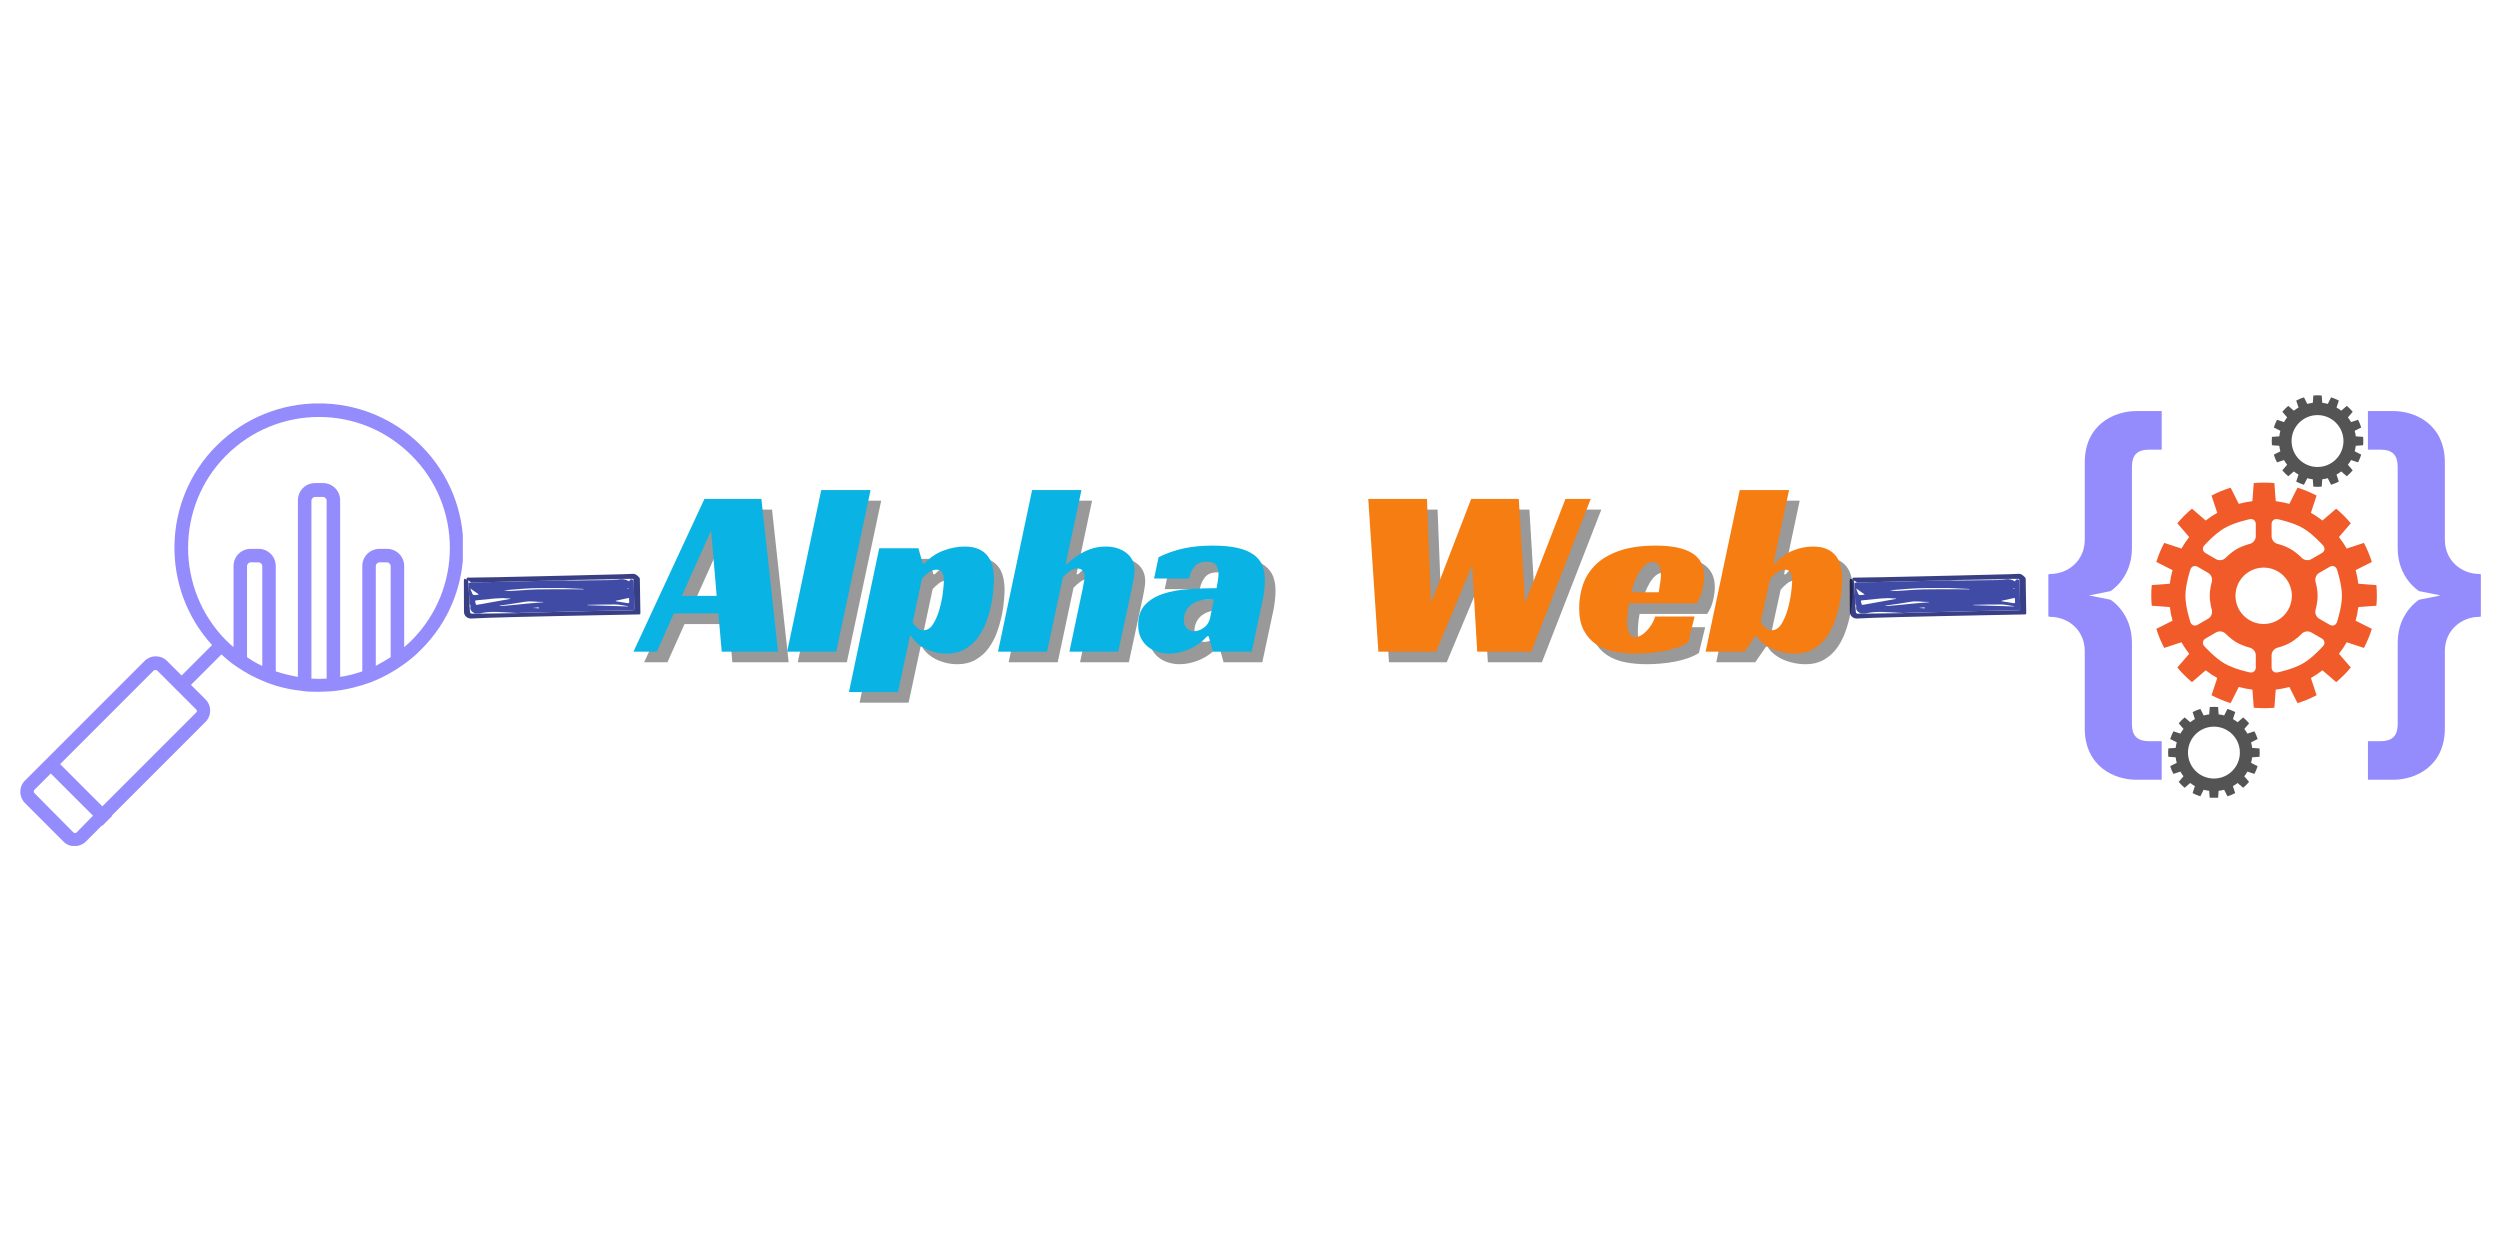 <svg xmlns="http://www.w3.org/2000/svg" xmlns:xlink="http://www.w3.org/1999/xlink" width="1000" zoomAndPan="magnify" viewBox="0 0 750 375" height="500" preserveAspectRatio="xMidYMid meet" version="1.0"><defs><g/><clipPath id="8408a5d82a"><path d="M 6.094 121.039 L 138.844 121.039 L 138.844 253.789 L 6.094 253.789 Z M 6.094 121.039 " clip-rule="nonzero"/></clipPath><clipPath id="178bf5d16c"><path d="M 614.504 123 L 649 123 L 649 234 L 614.504 234 Z M 614.504 123 " clip-rule="nonzero"/></clipPath><clipPath id="6f4419e1aa"><path d="M 710 123 L 744.254 123 L 744.254 234 L 710 234 Z M 710 123 " clip-rule="nonzero"/></clipPath><clipPath id="c9eb983668"><path d="M 681 118.574 L 709 118.574 L 709 147 L 681 147 Z M 681 118.574 " clip-rule="nonzero"/></clipPath><clipPath id="8b3618b896"><path d="M 650 212 L 678 212 L 678 239.324 L 650 239.324 Z M 650 212 " clip-rule="nonzero"/></clipPath><clipPath id="0ef1ac2a5e"><path d="M 554.77 172.129 L 608 172.129 L 608 185.629 L 554.77 185.629 Z M 554.77 172.129 " clip-rule="nonzero"/></clipPath><clipPath id="c0c2ff85e9"><path d="M 139.016 172.129 L 192.266 172.129 L 192.266 185.629 L 139.016 185.629 Z M 139.016 172.129 " clip-rule="nonzero"/></clipPath></defs><g clip-path="url(#8408a5d82a)"><path fill="#948bfc" d="M 126.34 133.707 C 109.414 116.781 81.898 116.781 64.973 133.707 C 48.566 150.113 48.152 176.594 63.621 193.52 L 54.484 202.656 L 50.125 198.297 C 48.254 196.426 45.242 196.426 43.375 198.297 L 7.445 234.223 C 6.512 235.156 6.094 236.301 6.094 237.547 C 6.094 238.793 6.613 240.039 7.445 240.871 L 19.074 252.5 C 20.012 253.434 21.152 253.848 22.398 253.848 C 23.645 253.848 24.891 253.328 25.723 252.5 L 30.602 247.617 L 30.707 247.723 L 33.613 244.816 L 33.508 244.711 L 61.648 216.57 C 63.52 214.703 63.52 211.691 61.648 209.82 L 57.289 205.461 L 66.426 196.324 C 67.777 197.57 69.23 198.816 70.789 199.852 C 73.488 201.723 76.5 203.383 79.719 204.629 C 83.352 206.082 87.09 206.914 91.035 207.328 C 92.488 207.535 94.047 207.535 95.5 207.535 C 97.059 207.535 98.512 207.434 100.07 207.328 C 103.91 206.914 107.754 205.98 111.387 204.629 C 114.504 203.383 117.516 201.824 120.32 199.852 C 122.395 198.504 124.367 196.84 126.238 194.973 C 143.266 178.152 143.266 150.633 126.34 133.707 Z M 23.02 249.695 C 22.812 249.902 22.605 249.902 22.504 249.902 C 22.398 249.902 22.191 249.902 21.984 249.695 L 10.352 237.961 C 10.145 237.754 10.145 237.547 10.145 237.441 C 10.145 237.34 10.145 237.133 10.352 236.922 L 15.234 232.043 L 27.902 244.711 Z M 58.848 213.766 L 30.707 241.906 L 18.039 229.238 L 46.176 201.098 C 46.387 200.996 46.594 200.996 46.695 200.996 C 46.906 200.996 47.008 201.098 47.215 201.203 L 58.848 212.832 C 59.156 213.145 59.156 213.559 58.848 213.766 Z M 78.574 199.75 C 77.02 199.023 75.461 198.086 74.109 197.152 L 74.109 169.844 C 74.109 169.219 74.629 168.699 75.254 168.699 L 77.535 168.699 C 78.16 168.699 78.68 169.219 78.68 169.844 L 78.68 199.75 Z M 93.426 203.59 L 93.426 150.219 C 93.426 149.594 93.945 149.074 94.566 149.074 L 96.852 149.074 C 97.473 149.074 97.992 149.594 97.992 150.219 L 97.992 203.59 C 96.438 203.695 94.98 203.695 93.426 203.59 Z M 117.203 197.152 C 115.75 198.086 114.297 198.918 112.738 199.75 L 112.738 169.844 C 112.738 169.219 113.258 168.699 113.879 168.699 L 116.062 168.699 C 116.684 168.699 117.203 169.219 117.203 169.844 Z M 123.434 192.168 C 122.707 192.895 121.98 193.52 121.254 194.141 L 121.254 169.844 C 121.254 166.938 118.969 164.652 116.062 164.652 L 113.879 164.652 C 110.973 164.652 108.688 166.938 108.688 169.844 L 108.688 201.41 C 106.508 202.137 104.328 202.762 102.043 203.07 L 102.043 150.113 C 102.043 147.207 99.758 144.922 96.852 144.922 L 94.566 144.922 C 91.66 144.922 89.375 147.207 89.375 150.113 L 89.375 203.07 C 87.09 202.656 84.91 202.137 82.73 201.41 L 82.73 169.844 C 82.73 166.938 80.445 164.652 77.535 164.652 L 75.254 164.652 C 72.344 164.652 70.059 166.938 70.059 169.844 L 70.059 194.141 C 69.332 193.52 68.605 192.895 67.879 192.168 C 52.617 176.801 52.617 151.879 67.879 136.613 C 75.562 128.93 85.637 125.09 95.707 125.09 C 105.781 125.09 115.75 128.93 123.434 136.613 C 138.801 151.879 138.801 176.801 123.434 192.168 Z M 123.434 192.168 " fill-opacity="1" fill-rule="nonzero"/></g><g clip-path="url(#178bf5d16c)"><path fill="#948bfc" d="M 639.578 164.477 L 639.578 140.043 C 639.578 136.699 640.996 134.895 644.727 134.895 L 648.508 134.895 L 648.508 123.324 L 640.859 123.324 C 634.305 123.324 625.43 127.309 625.43 138.754 L 625.43 161.902 C 625.43 168.336 620.281 172.188 615.141 172.188 C 614.902 172.188 614.684 172.246 614.504 172.34 L 614.504 184.902 C 614.688 185 614.902 185.055 615.141 185.055 C 620.289 185.055 625.43 188.914 625.43 195.34 L 625.43 218.492 C 625.43 229.941 634.305 233.926 640.859 233.926 L 648.504 233.926 L 648.504 222.352 L 644.719 222.352 C 640.992 222.352 639.574 220.551 639.574 217.207 L 639.574 192.773 C 639.574 183.773 633.148 179.914 633.148 179.914 L 626.715 178.625 L 633.148 177.34 C 633.148 177.336 639.578 173.48 639.578 164.477 Z M 639.578 164.477 " fill-opacity="1" fill-rule="nonzero"/></g><g clip-path="url(#6f4419e1aa)"><path fill="#948bfc" d="M 719.305 164.477 L 719.305 140.043 C 719.305 136.699 717.891 134.895 714.16 134.895 L 710.375 134.895 L 710.375 123.324 L 718.023 123.324 C 724.582 123.324 733.457 127.309 733.457 138.754 L 733.457 161.902 C 733.457 168.336 738.602 172.188 743.746 172.188 C 743.984 172.188 744.203 172.246 744.383 172.34 L 744.383 184.902 C 744.195 185 743.984 185.055 743.746 185.055 C 738.598 185.055 733.457 188.914 733.457 195.34 L 733.457 218.492 C 733.457 229.941 724.582 233.926 718.023 233.926 L 710.383 233.926 L 710.383 222.352 L 714.164 222.352 C 717.895 222.352 719.312 220.551 719.312 217.207 L 719.312 192.773 C 719.312 183.773 725.738 179.914 725.738 179.914 L 732.172 178.625 L 725.738 177.34 C 725.738 177.336 719.305 173.48 719.305 164.477 Z M 719.305 164.477 " fill-opacity="1" fill-rule="nonzero"/></g><path fill="#f15a29" d="M 712.918 181.719 C 713.016 180.695 713.059 179.66 713.059 178.621 C 713.059 177.578 713.008 176.547 712.918 175.527 L 707.496 175.125 C 707.324 173.727 707.055 172.359 706.688 171.035 L 711.547 168.586 C 710.93 166.598 710.129 164.68 709.172 162.867 L 704.008 164.57 C 703.32 163.359 702.543 162.199 701.688 161.109 L 705.234 156.988 C 703.914 155.398 702.445 153.934 700.852 152.609 L 696.734 156.16 C 695.637 155.305 694.48 154.531 693.27 153.84 L 694.973 148.676 C 693.16 147.723 691.246 146.918 689.254 146.297 L 686.809 151.16 C 685.48 150.793 684.113 150.52 682.719 150.348 L 682.316 144.926 C 681.293 144.836 680.266 144.785 679.219 144.785 C 678.176 144.785 677.145 144.836 676.125 144.926 L 675.723 150.348 C 674.324 150.52 672.957 150.793 671.633 151.16 L 669.184 146.297 C 667.188 146.918 665.277 147.715 663.465 148.676 L 665.168 153.84 C 663.953 154.531 662.797 155.305 661.707 156.16 L 657.586 152.609 C 655.996 153.934 654.531 155.398 653.203 156.988 L 656.758 161.109 C 655.902 162.199 655.129 163.359 654.434 164.57 L 649.27 162.867 C 648.312 164.68 647.516 166.598 646.898 168.586 L 651.758 171.035 C 651.391 172.359 651.117 173.727 650.945 175.125 L 645.523 175.527 C 645.434 176.547 645.383 177.582 645.383 178.621 C 645.383 179.668 645.434 180.695 645.523 181.719 L 650.945 182.117 C 651.117 183.516 651.391 184.883 651.758 186.211 L 646.898 188.656 C 647.516 190.648 648.312 192.562 649.27 194.375 L 654.434 192.672 C 655.121 193.887 655.902 195.043 656.758 196.133 L 653.203 200.254 C 654.523 201.844 655.992 203.312 657.586 204.637 L 661.707 201.09 C 662.801 201.945 663.957 202.719 665.168 203.406 L 663.465 208.574 C 665.277 209.527 667.195 210.324 669.184 210.945 L 671.633 206.086 C 672.957 206.453 674.324 206.723 675.723 206.895 L 676.125 212.316 C 677.145 212.406 678.176 212.457 679.219 212.457 C 680.266 212.457 681.293 212.406 682.316 212.316 L 682.719 206.895 C 684.113 206.723 685.48 206.453 686.809 206.086 L 689.254 210.945 C 691.246 210.324 693.16 209.527 694.973 208.574 L 693.27 203.406 C 694.484 202.719 695.641 201.938 696.738 201.086 L 700.859 204.637 C 702.445 203.316 703.914 201.848 705.242 200.254 L 701.688 196.133 C 702.543 195.043 703.316 193.883 704.008 192.672 L 709.176 194.375 C 710.129 192.562 710.93 190.648 711.547 188.656 L 706.688 186.211 C 707.055 184.883 707.324 183.516 707.496 182.117 Z M 681.48 157.207 C 681.48 156.203 682.285 155.551 683.27 155.75 C 683.27 155.75 687.879 156.691 690.848 158.41 C 693.816 160.125 696.938 163.641 696.938 163.641 C 697.605 164.395 697.441 165.414 696.566 165.918 L 693.359 167.766 C 692.492 168.27 691.215 168.082 690.52 167.359 C 690.52 167.359 689.012 165.777 687.195 164.727 C 685.375 163.676 683.25 163.164 683.25 163.164 C 682.273 162.926 681.477 161.914 681.477 160.914 L 681.477 157.207 Z M 661.277 163.641 C 661.277 163.641 664.398 160.125 667.371 158.41 C 670.34 156.695 674.949 155.75 674.949 155.75 C 675.934 155.551 676.738 156.203 676.738 157.207 L 676.738 160.914 C 676.738 161.918 675.938 162.926 674.961 163.164 C 674.961 163.164 672.836 163.676 671.02 164.727 C 669.199 165.777 667.691 167.359 667.691 167.359 C 666.996 168.09 665.723 168.27 664.852 167.773 L 661.652 165.922 C 660.781 165.422 660.617 164.395 661.277 163.641 Z M 657.117 186.625 C 657.117 186.625 655.629 182.164 655.629 178.738 C 655.629 175.305 657.117 170.848 657.117 170.848 C 657.434 169.898 658.406 169.527 659.273 170.027 L 662.48 171.879 C 663.348 172.379 663.828 173.574 663.547 174.539 C 663.547 174.539 662.926 176.637 662.926 178.738 C 662.926 180.836 663.547 182.934 663.547 182.934 C 663.828 183.898 663.348 185.094 662.48 185.598 L 659.273 187.445 C 658.41 187.949 657.441 187.582 657.117 186.625 Z M 676.738 200.266 C 676.738 201.27 675.934 201.922 674.949 201.723 C 674.949 201.723 670.34 200.777 667.371 199.062 C 664.398 197.352 661.277 193.832 661.277 193.832 C 660.617 193.078 660.781 192.059 661.652 191.555 L 664.855 189.707 C 665.727 189.203 667.004 189.391 667.695 190.113 C 667.695 190.113 669.203 191.699 671.023 192.746 C 672.844 193.797 674.969 194.309 674.969 194.309 C 675.941 194.547 676.742 195.562 676.742 196.566 L 676.742 200.266 Z M 679.105 187.195 C 674.43 187.195 670.645 183.406 670.645 178.738 C 670.645 174.07 674.434 170.281 679.105 170.281 C 683.773 170.281 687.562 174.07 687.562 178.738 C 687.562 183.406 683.777 187.195 679.105 187.195 Z M 696.934 193.832 C 696.934 193.832 693.812 197.352 690.844 199.062 C 687.871 200.777 683.266 201.723 683.266 201.723 C 682.281 201.922 681.477 201.266 681.477 200.266 L 681.477 196.562 C 681.477 195.559 682.273 194.547 683.25 194.309 C 683.25 194.309 685.375 193.797 687.188 192.746 C 689.008 191.699 690.516 190.113 690.516 190.113 C 691.211 189.387 692.484 189.203 693.355 189.707 L 696.562 191.555 C 697.43 192.059 697.598 193.078 696.934 193.832 Z M 701.094 186.625 C 700.777 187.578 699.809 187.949 698.938 187.445 L 695.73 185.598 C 694.863 185.094 694.387 183.898 694.668 182.934 C 694.668 182.934 695.285 180.836 695.285 178.738 C 695.285 176.637 694.668 174.539 694.668 174.539 C 694.379 173.574 694.863 172.379 695.73 171.879 L 698.938 170.027 C 699.809 169.527 700.777 169.891 701.094 170.848 C 701.094 170.848 702.582 175.309 702.582 178.738 C 702.578 182.168 701.094 186.625 701.094 186.625 Z M 701.094 186.625 " fill-opacity="1" fill-rule="evenodd"/><g clip-path="url(#c9eb983668)"><path fill="#545454" d="M 708.934 133.574 C 708.973 133.164 708.996 132.742 708.996 132.32 C 708.996 131.895 708.973 131.473 708.934 131.062 L 706.734 130.902 C 706.664 130.332 706.551 129.781 706.406 129.242 L 708.375 128.246 C 708.125 127.438 707.805 126.664 707.41 125.926 L 705.316 126.621 C 705.035 126.129 704.723 125.66 704.375 125.211 L 705.816 123.539 C 705.281 122.895 704.688 122.297 704.039 121.762 L 702.367 123.203 C 701.922 122.855 701.453 122.539 700.957 122.262 L 701.652 120.168 C 700.914 119.781 700.141 119.453 699.332 119.203 L 698.336 121.172 C 697.797 121.02 697.246 120.914 696.676 120.844 L 696.516 118.645 C 696.105 118.605 695.684 118.586 695.262 118.586 C 694.84 118.586 694.414 118.605 694.004 118.645 L 693.844 120.844 C 693.273 120.914 692.723 121.027 692.184 121.172 L 691.191 119.203 C 690.379 119.453 689.605 119.773 688.867 120.168 L 689.562 122.262 C 689.07 122.543 688.602 122.855 688.152 123.203 L 686.48 121.762 C 685.836 122.297 685.238 122.891 684.703 123.539 L 686.145 125.211 C 685.797 125.656 685.48 126.129 685.203 126.621 L 683.109 125.926 C 682.723 126.664 682.395 127.438 682.145 128.246 L 684.113 129.242 C 683.965 129.781 683.859 130.332 683.789 130.902 L 681.586 131.062 C 681.551 131.473 681.527 131.895 681.527 132.32 C 681.527 132.742 681.547 133.164 681.582 133.574 L 683.781 133.734 C 683.852 134.305 683.965 134.855 684.109 135.395 L 682.141 136.391 C 682.391 137.199 682.711 137.973 683.105 138.711 L 685.199 138.016 C 685.48 138.508 685.793 138.977 686.141 139.426 L 684.695 141.098 C 685.234 141.742 685.828 142.34 686.477 142.875 L 688.148 141.434 C 688.59 141.781 689.062 142.098 689.555 142.375 L 688.863 144.469 C 689.602 144.855 690.375 145.184 691.184 145.434 L 692.18 143.465 C 692.719 143.617 693.27 143.723 693.836 143.793 L 694 145.992 C 694.41 146.027 694.832 146.051 695.254 146.051 C 695.676 146.051 696.098 146.031 696.512 145.992 L 696.672 143.793 C 697.238 143.723 697.793 143.609 698.332 143.465 L 699.324 145.434 C 700.133 145.184 700.91 144.863 701.648 144.469 L 700.953 142.375 C 701.445 142.094 701.914 141.781 702.359 141.434 L 704.035 142.875 C 704.676 142.34 705.277 141.746 705.812 141.098 L 704.371 139.426 C 704.719 138.98 705.035 138.508 705.312 138.016 L 707.406 138.711 C 707.793 137.973 708.121 137.199 708.371 136.391 L 706.402 135.395 C 706.551 134.855 706.664 134.305 706.727 133.734 Z M 695.254 140.098 C 690.957 140.098 687.473 136.613 687.473 132.312 C 687.473 128.016 690.953 124.527 695.254 124.527 C 699.551 124.527 703.039 128.012 703.039 132.312 C 703.039 136.613 699.559 140.098 695.254 140.098 Z M 695.254 140.098 " fill-opacity="1" fill-rule="evenodd"/></g><g clip-path="url(#8b3618b896)"><path fill="#545454" d="M 677.852 227.039 C 677.895 226.629 677.914 226.207 677.914 225.785 C 677.914 225.363 677.895 224.941 677.852 224.527 L 675.652 224.367 C 675.582 223.801 675.469 223.246 675.324 222.707 L 677.293 221.715 C 677.043 220.906 676.723 220.129 676.328 219.391 L 674.234 220.086 C 673.953 219.594 673.641 219.125 673.293 218.68 L 674.738 217.004 C 674.199 216.363 673.605 215.762 672.957 215.227 L 671.285 216.668 C 670.844 216.32 670.371 216.004 669.879 215.727 L 670.57 213.633 C 669.832 213.246 669.059 212.918 668.25 212.668 L 667.254 214.637 C 666.715 214.488 666.164 214.383 665.594 214.312 L 665.434 212.109 C 665.023 212.07 664.602 212.051 664.18 212.051 C 663.758 212.051 663.336 212.07 662.922 212.109 L 662.762 214.312 C 662.195 214.383 661.641 214.492 661.102 214.637 L 660.109 212.668 C 659.301 212.918 658.523 213.242 657.785 213.633 L 658.477 215.723 C 657.98 216.004 657.516 216.316 657.066 216.664 L 655.395 215.223 C 654.75 215.758 654.152 216.352 653.617 217 L 655.059 218.672 C 654.711 219.117 654.395 219.586 654.117 220.082 L 652.023 219.387 C 651.637 220.125 651.309 220.898 651.059 221.707 L 653.027 222.703 C 652.875 223.242 652.77 223.793 652.699 224.363 L 650.5 224.523 C 650.465 224.934 650.438 225.355 650.438 225.777 C 650.438 226.199 650.461 226.625 650.496 227.035 L 652.695 227.195 C 652.766 227.766 652.875 228.316 653.023 228.855 L 651.051 229.848 C 651.305 230.66 651.625 231.434 652.016 232.172 L 654.113 231.477 C 654.395 231.969 654.707 232.438 655.051 232.883 L 653.609 234.559 C 654.148 235.203 654.742 235.801 655.391 236.336 L 657.062 234.895 C 657.504 235.242 657.977 235.559 658.469 235.836 L 657.777 237.93 C 658.516 238.316 659.289 238.645 660.098 238.895 L 661.094 236.926 C 661.629 237.074 662.184 237.18 662.75 237.25 L 662.914 239.453 C 663.324 239.488 663.746 239.512 664.168 239.512 C 664.59 239.512 665.012 239.492 665.426 239.453 L 665.586 237.25 C 666.152 237.18 666.707 237.07 667.242 236.926 L 668.238 238.895 C 669.047 238.645 669.82 238.32 670.562 237.93 L 669.867 235.836 C 670.359 235.555 670.828 235.242 671.273 234.895 L 672.949 236.336 C 673.59 235.801 674.188 235.207 674.727 234.559 L 673.285 232.883 C 673.633 232.441 673.949 231.969 674.223 231.477 L 676.32 232.172 C 676.707 231.434 677.035 230.66 677.285 229.848 L 675.316 228.855 C 675.465 228.316 675.574 227.758 675.641 227.195 Z M 664.18 233.562 C 659.883 233.562 656.395 230.082 656.395 225.777 C 656.395 221.48 659.875 217.996 664.18 217.996 C 668.477 217.996 671.961 221.477 671.961 225.777 C 671.957 230.082 668.477 233.562 664.18 233.562 Z M 664.18 233.562 " fill-opacity="1" fill-rule="evenodd"/></g><g clip-path="url(#0ef1ac2a5e)"><path fill="#383f84" d="M 555.77 173.941 C 555.672 173.301 555.672 173.297 556.367 173.289 C 559.352 173.242 562.332 173.207 565.312 173.148 C 569.109 173.074 572.902 172.98 576.699 172.895 C 580.258 172.812 583.816 172.734 587.379 172.648 C 592.5 172.523 597.625 172.398 602.75 172.266 C 603.691 172.238 604.633 172.172 605.578 172.148 C 606.492 172.125 607.051 172.723 607.59 173.32 C 607.676 173.418 607.703 173.59 607.703 173.73 C 607.762 177.035 607.812 180.34 607.867 183.648 C 607.879 184.332 607.879 184.324 607.16 184.336 C 602.723 184.422 598.285 184.504 593.844 184.594 C 589.918 184.672 585.996 184.754 582.07 184.84 C 578.254 184.926 574.438 185.004 570.621 185.098 C 567.746 185.172 564.875 185.254 562.004 185.344 C 560.398 185.398 558.793 185.473 557.188 185.559 C 555.953 185.625 554.953 184.746 554.945 183.559 C 554.938 180.609 554.922 177.656 554.91 174.703 C 554.91 174.559 554.914 174.41 554.922 174.266 C 554.953 173.539 555.008 173.512 555.766 173.91 C 555.844 173.938 555.859 173.926 555.871 173.914 C 555.836 173.922 555.801 173.934 555.77 173.941 Z M 556.684 182.672 C 556.738 184.18 556.738 184.18 558.316 184.078 C 558.734 184.074 559.152 184.07 559.688 184.07 C 559.926 184.074 560.16 184.086 560.395 184.082 C 563.914 184.031 567.43 183.98 571.066 183.945 C 571.488 183.906 571.914 183.852 572.336 183.84 C 574.18 183.789 576.02 183.754 577.859 183.707 C 579.398 183.672 580.941 183.625 582.48 183.586 C 584.148 183.543 585.816 183.5 587.488 183.457 C 589.09 183.418 590.695 183.367 592.301 183.336 C 594.637 183.285 596.969 183.246 599.305 183.203 C 601.383 183.164 603.457 183.109 605.535 183.086 C 605.941 183.082 606.043 182.938 606.035 182.566 C 605.98 179.871 605.941 177.176 605.891 174.48 C 605.887 174.34 605.816 174.199 605.789 173.945 C 605.824 173.539 605.516 173.66 605.309 173.66 C 603.859 173.668 602.406 173.68 600.859 173.676 C 600.742 173.695 600.629 173.719 600.391 173.762 C 595.066 173.859 589.742 173.953 584.305 174.043 C 583.859 174.078 583.414 174.137 582.969 174.148 C 581.195 174.199 579.422 174.238 577.648 174.277 C 575.898 174.32 574.148 174.363 572.395 174.402 C 570.625 174.445 568.852 174.488 567.078 174.527 C 565.219 174.57 563.363 174.625 561.504 174.652 C 560.047 174.672 558.59 174.66 557.043 174.641 C 556.988 174.609 556.934 174.582 556.879 174.551 C 556.633 174.402 556.387 174.25 556.145 174.102 C 556.203 174.367 556.262 174.629 556.316 175.012 C 556.363 176.07 556.398 177.133 556.453 178.195 C 556.5 179.211 556.566 180.23 556.641 181.293 C 556.645 181.324 556.629 181.352 556.59 181.488 C 556.613 181.844 556.637 182.199 556.684 182.672 Z M 556.684 182.672 " fill-opacity="1" fill-rule="nonzero"/></g><path fill="#404ba6" d="M 559.574 184.066 C 559.152 184.07 558.734 184.074 558.23 184.043 C 558.02 183.926 557.898 183.844 557.77 183.77 C 557.105 183.391 556.734 182.871 556.859 182.078 C 556.891 181.859 556.848 181.621 556.809 181.398 C 556.801 181.34 556.688 181.297 556.621 181.25 C 556.562 180.23 556.5 179.211 556.453 178.191 C 556.402 177.133 556.363 176.07 556.367 174.953 C 556.66 174.816 556.898 174.738 557.137 174.656 C 558.594 174.656 560.047 174.668 561.504 174.648 C 563.363 174.621 565.223 174.57 567.078 174.523 C 568.852 174.484 570.625 174.441 572.398 174.398 C 574.148 174.359 575.898 174.316 577.652 174.273 C 579.422 174.23 581.195 174.195 582.969 174.145 C 583.414 174.133 583.859 174.074 584.402 174.07 C 585.684 174.117 586.859 174.156 588.039 174.148 C 591.703 174.117 595.367 174.078 599.031 174.02 C 599.754 174.008 600.48 173.938 601.199 173.832 C 602.215 173.688 603.199 173.688 604.117 174.207 C 604.383 174.355 604.621 174.598 604.676 174.035 C 604.688 173.934 605.023 173.789 605.207 173.797 C 605.398 173.805 605.59 173.965 605.781 174.055 C 605.816 174.195 605.887 174.332 605.891 174.473 C 605.941 177.168 605.98 179.867 606.035 182.562 C 606.043 182.93 605.941 183.078 605.535 183.082 C 603.457 183.105 601.383 183.16 599.305 183.199 C 596.969 183.242 594.637 183.281 592.301 183.328 C 590.695 183.363 589.09 183.41 587.488 183.453 C 585.816 183.496 584.148 183.535 582.48 183.582 C 580.941 183.621 579.398 183.664 577.859 183.703 C 576.02 183.75 574.176 183.785 572.336 183.836 C 571.914 183.848 571.488 183.902 570.961 183.914 C 568.828 183.785 566.797 183.648 564.766 183.586 C 563.02 183.539 561.273 183.613 559.574 184.066 Z M 556.945 176.602 C 556.918 176.602 556.891 176.605 556.867 176.605 C 556.867 176.625 556.867 176.652 556.875 176.656 C 556.902 176.66 556.934 176.656 556.918 176.75 C 557.113 177.254 557.285 177.77 557.516 178.258 C 557.578 178.391 557.816 178.52 557.98 178.523 C 558.359 178.531 558.738 178.465 559.117 178.426 C 559.199 178.418 559.277 178.402 559.359 178.391 C 559.301 178.312 559.258 178.215 559.184 178.164 C 558.445 177.66 557.699 177.168 556.945 176.602 Z M 566.43 179.434 C 565.641 179.477 564.844 179.492 564.055 179.562 C 562.254 179.727 560.449 179.91 558.648 180.098 C 558.512 180.109 558.262 180.219 558.266 180.254 C 558.332 180.645 558.406 181.039 558.551 181.402 C 558.578 181.473 558.941 181.445 559.137 181.41 C 562.34 180.84 565.543 180.258 568.746 179.68 C 568.809 179.668 568.871 179.652 568.934 179.641 C 568.867 179.609 568.801 179.562 568.73 179.559 C 568.004 179.512 567.281 179.473 566.43 179.434 Z M 584.711 176.418 C 580.512 176.445 576.312 176.293 572.121 176.664 C 570.504 176.805 568.887 176.93 567.273 177.062 C 567.207 177.07 567.141 177.086 567.074 177.098 C 567.137 177.117 567.195 177.148 567.258 177.152 C 567.855 177.203 568.457 177.316 569.051 177.285 C 571.719 177.148 574.379 176.887 577.051 176.824 C 580.688 176.738 584.328 176.789 587.969 176.789 C 588.871 176.785 589.77 176.809 590.672 176.812 C 590.75 176.812 590.832 176.77 590.91 176.746 C 590.832 176.719 590.754 176.68 590.676 176.676 C 588.73 176.586 586.785 176.504 584.711 176.418 Z M 570.281 181.445 C 571.488 181.32 572.695 181.184 573.906 181.074 C 575.477 180.93 577.051 180.812 578.625 180.68 C 578.688 180.676 578.746 180.652 578.809 180.637 C 578.746 180.617 578.684 180.574 578.621 180.578 C 576.816 180.637 575.023 180.211 573.199 180.539 C 570.859 180.965 568.492 181.254 566.137 181.609 C 565.91 181.645 565.691 181.715 565.473 181.77 C 565.719 181.785 565.969 181.828 566.211 181.809 C 567.531 181.695 568.848 181.566 570.281 181.445 Z M 600.164 181.82 C 600.312 181.824 600.465 181.82 600.613 181.824 C 601.75 181.863 602.887 181.902 604.023 181.938 C 604.105 181.941 604.191 181.926 604.273 181.918 C 604.207 181.891 604.145 181.844 604.074 181.836 C 602.871 181.66 601.668 181.363 600.461 181.344 C 597.699 181.305 594.938 181.402 592.172 181.449 C 592.074 181.449 591.977 181.488 591.879 181.512 C 591.984 181.527 592.086 181.562 592.191 181.566 C 594.805 181.656 597.422 181.738 600.164 181.82 Z M 604.5 180.324 C 604.488 180.094 604.469 179.863 604.477 179.633 C 604.48 179.41 604.414 179.363 604.18 179.414 C 603.039 179.676 601.898 179.91 600.754 180.16 C 600.633 180.188 600.512 180.238 600.391 180.281 C 600.508 180.328 600.621 180.398 600.742 180.418 C 601.836 180.594 602.934 180.75 604.027 180.938 C 604.5 181.02 604.586 180.816 604.5 180.324 Z M 577.289 182.199 C 576.719 182.266 576.148 182.332 575.582 182.395 C 576.152 182.43 576.723 182.461 577.289 182.492 C 577.355 182.496 577.418 182.488 577.48 182.488 C 577.449 182.395 577.418 182.301 577.289 182.199 Z M 603.93 176.43 C 603.91 176.449 603.891 176.469 603.875 176.492 C 603.875 176.496 603.898 176.523 603.914 176.527 C 604.086 176.566 604.254 176.602 604.426 176.637 C 604.426 176.637 604.453 176.531 604.449 176.531 C 604.309 176.492 604.16 176.457 603.93 176.43 Z M 603.93 176.43 " fill-opacity="1" fill-rule="nonzero"/><path fill="#404ba6" d="M 556.594 181.43 C 556.625 181.73 556.652 182.09 556.672 182.5 C 556.637 182.199 556.613 181.844 556.594 181.43 Z M 556.594 181.43 " fill-opacity="1" fill-rule="nonzero"/><path fill="#404ba6" d="M 600.906 173.684 C 600.836 173.711 600.719 173.734 600.555 173.75 C 600.629 173.719 600.742 173.695 600.906 173.684 Z M 600.906 173.684 " fill-opacity="1" fill-rule="nonzero"/><g fill="#000000" fill-opacity="0.4"><g transform="translate(196.624, 198.685)"><g><path d="M 39.969 0 L 23.078 0 L 22.078 -11.469 L 8.734 -11.469 L 3.609 0 L -3.391 0 L 17.891 -45.812 L 34.984 -45.812 Z M 11.109 -16.734 L 21.562 -16.734 L 19.906 -36.359 Z M 11.109 -16.734 "/></g></g></g><g fill="#000000" fill-opacity="0.4"><g transform="translate(240.048, 198.685)"><g><path d="M 14 0 L -0.719 0 L 9.516 -48.484 L 24.312 -48.484 Z M 14 0 "/></g></g></g><g fill="#000000" fill-opacity="0.4"><g transform="translate(261.184, 198.685)"><g><path d="M 11.391 12.125 L -3.312 12.125 L 5.766 -31.016 L 17.531 -31.016 L 18.828 -26.406 L 19.266 -26.406 C 20.992 -28.227 22.926 -29.535 25.062 -30.328 C 27.207 -31.129 29.312 -31.531 31.375 -31.531 C 33.062 -31.531 34.469 -31.273 35.594 -30.766 C 36.727 -30.266 37.629 -29.578 38.297 -28.703 C 38.973 -27.836 39.457 -26.805 39.75 -25.609 C 40.039 -24.41 40.188 -23.133 40.188 -21.781 C 40.188 -21.113 40.133 -20.102 40.031 -18.75 C 39.938 -17.406 39.723 -15.906 39.391 -14.25 C 39.055 -12.594 38.578 -10.883 37.953 -9.125 C 37.328 -7.375 36.492 -5.773 35.453 -4.328 C 34.422 -2.891 33.125 -1.711 31.562 -0.797 C 30 0.117 28.133 0.578 25.969 0.578 C 24.77 0.578 23.602 0.43 22.469 0.141 C 21.344 -0.141 20.32 -0.52 19.406 -1 C 18.488 -1.488 17.68 -2.055 16.984 -2.703 C 16.285 -3.348 15.77 -4.008 15.438 -4.688 L 15 -4.688 Z M 19.047 -6.422 C 20.203 -6.422 21.16 -7.031 21.922 -8.25 C 22.691 -9.477 23.316 -10.922 23.797 -12.578 C 24.285 -14.242 24.633 -15.906 24.844 -17.562 C 25.062 -19.227 25.172 -20.469 25.172 -21.281 C 25.172 -22.238 25.016 -23.031 24.703 -23.656 C 24.391 -24.281 23.828 -24.594 23.016 -24.594 C 22.098 -24.594 21.227 -24.27 20.406 -23.625 C 19.594 -22.977 18.992 -22.414 18.609 -21.938 L 15.797 -8.734 C 16.18 -8.203 16.641 -7.68 17.172 -7.172 C 17.703 -6.672 18.328 -6.422 19.047 -6.422 Z M 19.047 -6.422 "/></g></g></g><g fill="#000000" fill-opacity="0.4"><g transform="translate(303.31, 198.685)"><g><path d="M 19.625 -26.406 L 20.125 -26.406 C 21.039 -27.32 22.098 -28.16 23.297 -28.922 C 24.305 -29.598 25.508 -30.203 26.906 -30.734 C 28.301 -31.266 29.863 -31.531 31.594 -31.531 C 34.094 -31.531 36.16 -30.891 37.797 -29.609 C 39.43 -28.336 40.25 -26.598 40.25 -24.391 C 40.25 -23.711 40.176 -22.953 40.031 -22.109 C 39.895 -21.266 39.727 -20.375 39.531 -19.438 C 39.344 -18.5 39.141 -17.562 38.922 -16.625 C 38.703 -15.688 38.52 -14.832 38.375 -14.062 L 35.344 0 L 20.703 0 L 24.672 -18.828 C 24.766 -19.453 24.883 -20.086 25.031 -20.734 C 25.176 -21.391 25.25 -21.984 25.25 -22.516 C 25.25 -23.234 25.066 -23.816 24.703 -24.266 C 24.348 -24.723 23.805 -24.953 23.078 -24.953 C 22.211 -24.953 21.383 -24.641 20.594 -24.016 C 19.801 -23.391 19.188 -22.836 18.75 -22.359 L 14 0 L -0.719 0 L 9.516 -48.484 L 24.312 -48.484 Z M 19.625 -26.406 "/></g></g></g><g fill="#000000" fill-opacity="0.4"><g transform="translate(345.581, 198.685)"><g><path d="M 5.188 -28.344 C 7.645 -29.551 10.16 -30.43 12.734 -30.984 C 15.305 -31.535 18.18 -31.812 21.359 -31.812 C 24.43 -31.812 26.977 -31.57 29 -31.094 C 31.02 -30.613 32.629 -29.914 33.828 -29 C 35.035 -28.082 35.879 -27 36.359 -25.75 C 36.836 -24.5 37.078 -23.082 37.078 -21.5 C 37.078 -20.582 37.016 -19.594 36.891 -18.531 C 36.773 -17.477 36.645 -16.594 36.5 -15.875 L 33.109 0 L 21.5 0 L 20.203 -4.609 L 19.766 -4.609 C 18.223 -2.93 16.43 -1.645 14.391 -0.75 C 12.348 0.133 10.316 0.578 8.297 0.578 C 7.141 0.578 6.008 0.406 4.906 0.062 C 3.801 -0.27 2.816 -0.785 1.953 -1.484 C 1.086 -2.18 0.391 -3.066 -0.141 -4.141 C -0.672 -5.223 -0.938 -6.535 -0.938 -8.078 C -0.938 -10.578 -0.254 -12.562 1.109 -14.031 C 2.484 -15.5 4.289 -16.602 6.531 -17.344 C 8.77 -18.094 11.297 -18.562 14.109 -18.75 C 16.922 -18.945 19.742 -19.047 22.578 -19.047 C 22.672 -19.523 22.789 -20.207 22.938 -21.094 C 23.082 -21.988 23.156 -22.773 23.156 -23.453 C 23.156 -24.316 22.926 -25.117 22.469 -25.859 C 22.008 -26.609 21.062 -26.984 19.625 -26.984 C 17.938 -26.984 16.695 -26.488 15.906 -25.5 C 15.113 -24.508 14.598 -23.32 14.359 -21.938 L 3.828 -21.938 Z M 21.781 -15.656 L 20.484 -15.656 C 19.086 -15.656 17.895 -15.473 16.906 -15.109 C 15.926 -14.754 15.133 -14.285 14.531 -13.703 C 13.938 -13.129 13.492 -12.477 13.203 -11.75 C 12.91 -11.031 12.766 -10.312 12.766 -9.594 C 12.766 -8.438 13.066 -7.566 13.672 -6.984 C 14.273 -6.41 14.984 -6.125 15.797 -6.125 C 16.805 -6.125 17.801 -6.484 18.781 -7.203 C 19.77 -7.93 20.383 -8.895 20.625 -10.094 Z M 21.781 -15.656 "/></g></g></g><g fill="#09b3e4" fill-opacity="1"><g transform="translate(193.436, 195.497)"><g><path d="M 39.969 0 L 23.078 0 L 22.078 -11.469 L 8.734 -11.469 L 3.609 0 L -3.391 0 L 17.891 -45.812 L 34.984 -45.812 Z M 11.109 -16.734 L 21.562 -16.734 L 19.906 -36.359 Z M 11.109 -16.734 "/></g></g></g><g fill="#09b3e4" fill-opacity="1"><g transform="translate(236.86, 195.497)"><g><path d="M 14 0 L -0.719 0 L 9.516 -48.484 L 24.312 -48.484 Z M 14 0 "/></g></g></g><g fill="#09b3e4" fill-opacity="1"><g transform="translate(257.996, 195.497)"><g><path d="M 11.391 12.125 L -3.312 12.125 L 5.766 -31.016 L 17.531 -31.016 L 18.828 -26.406 L 19.266 -26.406 C 20.992 -28.227 22.926 -29.535 25.062 -30.328 C 27.207 -31.129 29.312 -31.531 31.375 -31.531 C 33.062 -31.531 34.469 -31.273 35.594 -30.766 C 36.727 -30.266 37.629 -29.578 38.297 -28.703 C 38.973 -27.836 39.457 -26.805 39.75 -25.609 C 40.039 -24.41 40.188 -23.133 40.188 -21.781 C 40.188 -21.113 40.133 -20.102 40.031 -18.75 C 39.938 -17.406 39.723 -15.906 39.391 -14.25 C 39.055 -12.594 38.578 -10.883 37.953 -9.125 C 37.328 -7.375 36.492 -5.773 35.453 -4.328 C 34.422 -2.891 33.125 -1.711 31.562 -0.797 C 30 0.117 28.133 0.578 25.969 0.578 C 24.77 0.578 23.602 0.43 22.469 0.141 C 21.344 -0.141 20.32 -0.52 19.406 -1 C 18.488 -1.488 17.68 -2.055 16.984 -2.703 C 16.285 -3.348 15.77 -4.008 15.438 -4.688 L 15 -4.688 Z M 19.047 -6.422 C 20.203 -6.422 21.16 -7.031 21.922 -8.25 C 22.691 -9.477 23.316 -10.922 23.797 -12.578 C 24.285 -14.242 24.633 -15.906 24.844 -17.562 C 25.062 -19.227 25.172 -20.469 25.172 -21.281 C 25.172 -22.238 25.016 -23.031 24.703 -23.656 C 24.391 -24.281 23.828 -24.594 23.016 -24.594 C 22.098 -24.594 21.227 -24.27 20.406 -23.625 C 19.594 -22.977 18.992 -22.414 18.609 -21.938 L 15.797 -8.734 C 16.18 -8.203 16.641 -7.68 17.172 -7.172 C 17.703 -6.672 18.328 -6.422 19.047 -6.422 Z M 19.047 -6.422 "/></g></g></g><g fill="#09b3e4" fill-opacity="1"><g transform="translate(300.122, 195.497)"><g><path d="M 19.625 -26.406 L 20.125 -26.406 C 21.039 -27.32 22.098 -28.16 23.297 -28.922 C 24.305 -29.598 25.508 -30.203 26.906 -30.734 C 28.301 -31.266 29.863 -31.531 31.594 -31.531 C 34.094 -31.531 36.16 -30.891 37.797 -29.609 C 39.43 -28.336 40.25 -26.598 40.25 -24.391 C 40.25 -23.711 40.176 -22.953 40.031 -22.109 C 39.895 -21.266 39.727 -20.375 39.531 -19.438 C 39.344 -18.5 39.141 -17.562 38.922 -16.625 C 38.703 -15.688 38.52 -14.832 38.375 -14.062 L 35.344 0 L 20.703 0 L 24.672 -18.828 C 24.766 -19.453 24.883 -20.086 25.031 -20.734 C 25.176 -21.391 25.25 -21.984 25.25 -22.516 C 25.25 -23.234 25.066 -23.816 24.703 -24.266 C 24.348 -24.723 23.805 -24.953 23.078 -24.953 C 22.211 -24.953 21.383 -24.641 20.594 -24.016 C 19.801 -23.391 19.188 -22.836 18.75 -22.359 L 14 0 L -0.719 0 L 9.516 -48.484 L 24.312 -48.484 Z M 19.625 -26.406 "/></g></g></g><g fill="#09b3e4" fill-opacity="1"><g transform="translate(342.393, 195.497)"><g><path d="M 5.188 -28.344 C 7.645 -29.551 10.16 -30.43 12.734 -30.984 C 15.305 -31.535 18.18 -31.812 21.359 -31.812 C 24.43 -31.812 26.977 -31.57 29 -31.094 C 31.02 -30.613 32.629 -29.914 33.828 -29 C 35.035 -28.082 35.879 -27 36.359 -25.75 C 36.836 -24.5 37.078 -23.082 37.078 -21.5 C 37.078 -20.582 37.016 -19.594 36.891 -18.531 C 36.773 -17.477 36.645 -16.594 36.5 -15.875 L 33.109 0 L 21.5 0 L 20.203 -4.609 L 19.766 -4.609 C 18.223 -2.93 16.43 -1.645 14.391 -0.75 C 12.348 0.133 10.316 0.578 8.297 0.578 C 7.141 0.578 6.008 0.406 4.906 0.062 C 3.801 -0.27 2.816 -0.785 1.953 -1.484 C 1.086 -2.18 0.391 -3.066 -0.141 -4.141 C -0.672 -5.223 -0.938 -6.535 -0.938 -8.078 C -0.938 -10.578 -0.254 -12.562 1.109 -14.031 C 2.484 -15.5 4.289 -16.602 6.531 -17.344 C 8.77 -18.094 11.297 -18.562 14.109 -18.75 C 16.922 -18.945 19.742 -19.047 22.578 -19.047 C 22.672 -19.523 22.789 -20.207 22.938 -21.094 C 23.082 -21.988 23.156 -22.773 23.156 -23.453 C 23.156 -24.316 22.926 -25.117 22.469 -25.859 C 22.008 -26.609 21.062 -26.984 19.625 -26.984 C 17.938 -26.984 16.695 -26.488 15.906 -25.5 C 15.113 -24.508 14.598 -23.32 14.359 -21.938 L 3.828 -21.938 Z M 21.781 -15.656 L 20.484 -15.656 C 19.086 -15.656 17.895 -15.473 16.906 -15.109 C 15.926 -14.754 15.133 -14.285 14.531 -13.703 C 13.938 -13.129 13.492 -12.477 13.203 -11.75 C 12.91 -11.031 12.766 -10.312 12.766 -9.594 C 12.766 -8.438 13.066 -7.566 13.672 -6.984 C 14.273 -6.41 14.984 -6.125 15.797 -6.125 C 16.805 -6.125 17.801 -6.484 18.781 -7.203 C 19.77 -7.93 20.383 -8.895 20.625 -10.094 Z M 21.781 -15.656 "/></g></g></g><g fill="#000000" fill-opacity="0.4"><g transform="translate(408.041, 198.685)"><g><path d="M 5.625 -45.812 L 23.234 -45.812 L 24.453 -14.578 L 36.5 -45.812 L 50.781 -45.812 L 52.656 -14.578 L 64.781 -45.812 L 72.359 -45.812 L 54.531 0 L 38.312 0 L 36.797 -25.906 L 25.969 0 L 8.656 0 Z M 5.625 -45.812 "/></g></g></g><g fill="#000000" fill-opacity="0.4"><g transform="translate(476.135, 198.685)"><g><path d="M 15.734 -14.5 C 15.535 -13.438 15.398 -12.426 15.328 -11.469 C 15.254 -10.508 15.219 -9.645 15.219 -8.875 C 15.219 -8.438 15.238 -7.953 15.281 -7.422 C 15.332 -6.898 15.441 -6.41 15.609 -5.953 C 15.785 -5.492 16.031 -5.109 16.344 -4.797 C 16.656 -4.484 17.098 -4.328 17.672 -4.328 C 18.109 -4.328 18.602 -4.469 19.156 -4.75 C 19.707 -5.039 20.258 -5.453 20.812 -5.984 C 21.363 -6.516 21.891 -7.164 22.391 -7.938 C 22.898 -8.707 23.301 -9.57 23.594 -10.531 L 35.422 -10.531 L 33.547 -2.812 C 32.586 -2.188 31.477 -1.656 30.219 -1.219 C 28.969 -0.789 27.645 -0.441 26.25 -0.172 C 24.863 0.086 23.445 0.273 22 0.391 C 20.562 0.516 19.191 0.578 17.891 0.578 C 15.484 0.578 13.242 0.363 11.172 -0.062 C 9.109 -0.5 7.305 -1.242 5.766 -2.297 C 4.234 -3.359 3.02 -4.766 2.125 -6.516 C 1.238 -8.273 0.797 -10.457 0.797 -13.062 C 0.797 -15.414 1.164 -17.723 1.906 -19.984 C 2.656 -22.242 3.906 -24.25 5.656 -26 C 7.414 -27.758 9.773 -29.164 12.734 -30.219 C 15.691 -31.281 19.383 -31.812 23.812 -31.812 C 28.613 -31.812 32.227 -31.066 34.656 -29.578 C 37.094 -28.086 38.312 -25.754 38.312 -22.578 C 38.312 -21.273 38.117 -19.867 37.734 -18.359 C 37.348 -16.848 36.77 -15.562 36 -14.5 Z M 25.328 -23.078 C 25.328 -24.578 25.082 -25.586 24.594 -26.109 C 24.113 -26.641 23.539 -26.906 22.875 -26.906 C 22.102 -26.906 21.391 -26.648 20.734 -26.141 C 20.086 -25.641 19.5 -24.969 18.969 -24.125 C 18.438 -23.289 17.953 -22.332 17.516 -21.25 C 17.086 -20.164 16.734 -19.02 16.453 -17.812 L 24.672 -17.812 C 24.766 -18.395 24.859 -19 24.953 -19.625 C 25.055 -20.156 25.145 -20.734 25.219 -21.359 C 25.289 -21.984 25.328 -22.555 25.328 -23.078 Z M 25.328 -23.078 "/></g></g></g><g fill="#000000" fill-opacity="0.4"><g transform="translate(515.592, 198.685)"><g><path d="M 10.969 0 L -0.719 0 L 9.516 -48.484 L 24.312 -48.484 L 19.625 -26.406 L 20.125 -26.406 C 21.719 -28.227 23.508 -29.535 25.5 -30.328 C 27.5 -31.129 29.484 -31.531 31.453 -31.531 C 33.141 -31.531 34.547 -31.273 35.672 -30.766 C 36.805 -30.266 37.707 -29.578 38.375 -28.703 C 39.051 -27.836 39.531 -26.805 39.812 -25.609 C 40.102 -24.41 40.25 -23.133 40.25 -21.781 C 40.25 -21.113 40.203 -20.102 40.109 -18.75 C 40.016 -17.406 39.797 -15.906 39.453 -14.25 C 39.117 -12.594 38.641 -10.883 38.016 -9.125 C 37.391 -7.375 36.562 -5.773 35.531 -4.328 C 34.5 -2.891 33.203 -1.711 31.641 -0.797 C 30.078 0.117 28.211 0.578 26.047 0.578 C 24.742 0.578 23.477 0.43 22.25 0.141 C 21.031 -0.141 19.926 -0.52 18.938 -1 C 17.945 -1.488 17.078 -2.055 16.328 -2.703 C 15.586 -3.348 15.051 -4.008 14.719 -4.688 L 14.219 -4.688 Z M 19.125 -6.422 C 20.27 -6.422 21.227 -7.031 22 -8.25 C 22.77 -9.477 23.395 -10.922 23.875 -12.578 C 24.352 -14.242 24.703 -15.906 24.922 -17.562 C 25.141 -19.227 25.25 -20.469 25.25 -21.281 C 25.25 -22.238 25.094 -23.031 24.781 -23.656 C 24.469 -24.281 23.898 -24.594 23.078 -24.594 C 22.117 -24.594 21.227 -24.242 20.406 -23.547 C 19.594 -22.859 18.992 -22.27 18.609 -21.781 L 15.797 -8.875 C 16.129 -8.289 16.57 -7.734 17.125 -7.203 C 17.688 -6.68 18.352 -6.422 19.125 -6.422 Z M 19.125 -6.422 "/></g></g></g><g fill="#f57d11" fill-opacity="1"><g transform="translate(404.853, 195.497)"><g><path d="M 5.625 -45.812 L 23.234 -45.812 L 24.453 -14.578 L 36.5 -45.812 L 50.781 -45.812 L 52.656 -14.578 L 64.781 -45.812 L 72.359 -45.812 L 54.531 0 L 38.312 0 L 36.797 -25.906 L 25.969 0 L 8.656 0 Z M 5.625 -45.812 "/></g></g></g><g fill="#f57d11" fill-opacity="1"><g transform="translate(472.947, 195.497)"><g><path d="M 15.734 -14.5 C 15.535 -13.438 15.398 -12.426 15.328 -11.469 C 15.254 -10.508 15.219 -9.645 15.219 -8.875 C 15.219 -8.438 15.238 -7.953 15.281 -7.422 C 15.332 -6.898 15.441 -6.41 15.609 -5.953 C 15.785 -5.492 16.031 -5.109 16.344 -4.797 C 16.656 -4.484 17.098 -4.328 17.672 -4.328 C 18.109 -4.328 18.602 -4.469 19.156 -4.75 C 19.707 -5.039 20.258 -5.453 20.812 -5.984 C 21.363 -6.516 21.891 -7.164 22.391 -7.938 C 22.898 -8.707 23.301 -9.57 23.594 -10.531 L 35.422 -10.531 L 33.547 -2.812 C 32.586 -2.188 31.477 -1.656 30.219 -1.219 C 28.969 -0.789 27.645 -0.441 26.25 -0.172 C 24.863 0.086 23.445 0.273 22 0.391 C 20.562 0.516 19.191 0.578 17.891 0.578 C 15.484 0.578 13.242 0.363 11.172 -0.062 C 9.109 -0.5 7.305 -1.242 5.766 -2.297 C 4.234 -3.359 3.02 -4.766 2.125 -6.516 C 1.238 -8.273 0.797 -10.457 0.797 -13.062 C 0.797 -15.414 1.164 -17.723 1.906 -19.984 C 2.656 -22.242 3.906 -24.25 5.656 -26 C 7.414 -27.758 9.773 -29.164 12.734 -30.219 C 15.691 -31.281 19.383 -31.812 23.812 -31.812 C 28.613 -31.812 32.227 -31.066 34.656 -29.578 C 37.094 -28.086 38.312 -25.754 38.312 -22.578 C 38.312 -21.273 38.117 -19.867 37.734 -18.359 C 37.348 -16.848 36.77 -15.562 36 -14.5 Z M 25.328 -23.078 C 25.328 -24.578 25.082 -25.586 24.594 -26.109 C 24.113 -26.641 23.539 -26.906 22.875 -26.906 C 22.102 -26.906 21.391 -26.648 20.734 -26.141 C 20.086 -25.641 19.5 -24.969 18.969 -24.125 C 18.438 -23.289 17.953 -22.332 17.516 -21.25 C 17.086 -20.164 16.734 -19.02 16.453 -17.812 L 24.672 -17.812 C 24.766 -18.395 24.859 -19 24.953 -19.625 C 25.055 -20.156 25.145 -20.734 25.219 -21.359 C 25.289 -21.984 25.328 -22.555 25.328 -23.078 Z M 25.328 -23.078 "/></g></g></g><g fill="#f57d11" fill-opacity="1"><g transform="translate(512.404, 195.497)"><g><path d="M 10.969 0 L -0.719 0 L 9.516 -48.484 L 24.312 -48.484 L 19.625 -26.406 L 20.125 -26.406 C 21.719 -28.227 23.508 -29.535 25.5 -30.328 C 27.5 -31.129 29.484 -31.531 31.453 -31.531 C 33.141 -31.531 34.547 -31.273 35.672 -30.766 C 36.805 -30.266 37.707 -29.578 38.375 -28.703 C 39.051 -27.836 39.531 -26.805 39.812 -25.609 C 40.102 -24.41 40.25 -23.133 40.25 -21.781 C 40.25 -21.113 40.203 -20.102 40.109 -18.75 C 40.016 -17.406 39.797 -15.906 39.453 -14.25 C 39.117 -12.594 38.641 -10.883 38.016 -9.125 C 37.391 -7.375 36.562 -5.773 35.531 -4.328 C 34.5 -2.891 33.203 -1.711 31.641 -0.797 C 30.078 0.117 28.211 0.578 26.047 0.578 C 24.742 0.578 23.477 0.43 22.25 0.141 C 21.031 -0.141 19.926 -0.52 18.938 -1 C 17.945 -1.488 17.078 -2.055 16.328 -2.703 C 15.586 -3.348 15.051 -4.008 14.719 -4.688 L 14.219 -4.688 Z M 19.125 -6.422 C 20.27 -6.422 21.227 -7.031 22 -8.25 C 22.77 -9.477 23.395 -10.922 23.875 -12.578 C 24.352 -14.242 24.703 -15.906 24.922 -17.562 C 25.141 -19.227 25.25 -20.469 25.25 -21.281 C 25.25 -22.238 25.094 -23.031 24.781 -23.656 C 24.469 -24.281 23.898 -24.594 23.078 -24.594 C 22.117 -24.594 21.227 -24.242 20.406 -23.547 C 19.594 -22.859 18.992 -22.27 18.609 -21.781 L 15.797 -8.875 C 16.129 -8.289 16.57 -7.734 17.125 -7.203 C 17.688 -6.68 18.352 -6.422 19.125 -6.422 Z M 19.125 -6.422 "/></g></g></g><g clip-path="url(#c0c2ff85e9)"><path fill="#383f84" d="M 140.02 173.941 C 139.918 173.301 139.918 173.297 140.617 173.289 C 143.598 173.242 146.582 173.207 149.562 173.148 C 153.359 173.074 157.152 172.98 160.949 172.895 C 164.508 172.812 168.066 172.734 171.625 172.648 C 176.75 172.523 181.875 172.398 187 172.266 C 187.941 172.238 188.883 172.172 189.828 172.148 C 190.742 172.125 191.301 172.723 191.84 173.32 C 191.926 173.418 191.949 173.59 191.953 173.73 C 192.012 177.035 192.062 180.34 192.117 183.648 C 192.129 184.332 192.129 184.324 191.41 184.336 C 186.973 184.422 182.531 184.504 178.094 184.594 C 174.168 184.672 170.246 184.754 166.32 184.84 C 162.504 184.926 158.688 185.004 154.871 185.098 C 151.996 185.172 149.125 185.254 146.254 185.344 C 144.648 185.398 143.039 185.473 141.438 185.559 C 140.203 185.625 139.203 184.746 139.195 183.559 C 139.188 180.609 139.172 177.656 139.16 174.703 C 139.16 174.559 139.164 174.41 139.172 174.266 C 139.203 173.539 139.258 173.512 140.016 173.91 C 140.094 173.938 140.109 173.926 140.121 173.914 C 140.086 173.922 140.051 173.934 140.02 173.941 Z M 140.934 182.672 C 140.988 184.18 140.988 184.18 142.566 184.078 C 142.984 184.074 143.402 184.07 143.938 184.07 C 144.176 184.074 144.41 184.086 144.645 184.082 C 148.16 184.031 151.68 183.98 155.316 183.945 C 155.738 183.906 156.164 183.852 156.586 183.84 C 158.43 183.789 160.27 183.754 162.109 183.707 C 163.648 183.672 165.191 183.625 166.73 183.586 C 168.398 183.543 170.066 183.5 171.738 183.457 C 173.34 183.418 174.945 183.367 176.551 183.336 C 178.887 183.285 181.219 183.246 183.555 183.203 C 185.633 183.164 187.707 183.109 189.785 183.086 C 190.191 183.082 190.293 182.938 190.285 182.566 C 190.23 179.871 190.191 177.176 190.141 174.48 C 190.137 174.34 190.066 174.199 190.039 173.945 C 190.074 173.539 189.766 173.66 189.559 173.66 C 188.109 173.668 186.656 173.68 185.109 173.676 C 184.992 173.695 184.875 173.719 184.637 173.762 C 179.316 173.859 173.992 173.953 168.551 174.043 C 168.105 174.078 167.664 174.137 167.219 174.148 C 165.445 174.199 163.672 174.238 161.898 174.277 C 160.148 174.32 158.398 174.363 156.645 174.402 C 154.875 174.445 153.102 174.488 151.328 174.527 C 149.469 174.57 147.609 174.625 145.754 174.652 C 144.297 174.672 142.84 174.66 141.293 174.641 C 141.238 174.609 141.18 174.582 141.129 174.551 C 140.883 174.402 140.637 174.25 140.395 174.102 C 140.453 174.367 140.512 174.629 140.566 175.012 C 140.609 176.07 140.648 177.133 140.703 178.195 C 140.75 179.211 140.816 180.23 140.891 181.293 C 140.895 181.324 140.879 181.352 140.84 181.488 C 140.863 181.844 140.887 182.199 140.934 182.672 Z M 140.934 182.672 " fill-opacity="1" fill-rule="nonzero"/></g><path fill="#404ba6" d="M 143.824 184.066 C 143.402 184.07 142.984 184.074 142.48 184.043 C 142.27 183.926 142.148 183.844 142.02 183.77 C 141.355 183.391 140.984 182.871 141.109 182.078 C 141.141 181.859 141.094 181.621 141.059 181.398 C 141.047 181.34 140.938 181.297 140.871 181.25 C 140.812 180.23 140.75 179.211 140.703 178.191 C 140.648 177.133 140.609 176.07 140.617 174.953 C 140.91 174.816 141.148 174.738 141.387 174.656 C 142.84 174.656 144.297 174.668 145.754 174.648 C 147.613 174.621 149.469 174.57 151.328 174.523 C 153.102 174.484 154.875 174.441 156.648 174.398 C 158.398 174.359 160.148 174.316 161.902 174.273 C 163.672 174.23 165.445 174.195 167.219 174.145 C 167.664 174.133 168.109 174.074 168.652 174.07 C 169.934 174.117 171.109 174.156 172.289 174.148 C 175.953 174.117 179.617 174.078 183.281 174.02 C 184.004 174.008 184.73 173.938 185.449 173.832 C 186.465 173.688 187.449 173.688 188.367 174.207 C 188.633 174.355 188.871 174.598 188.926 174.035 C 188.934 173.934 189.273 173.789 189.457 173.797 C 189.648 173.805 189.84 173.965 190.031 174.055 C 190.066 174.195 190.137 174.332 190.141 174.473 C 190.191 177.168 190.23 179.867 190.285 182.562 C 190.293 182.93 190.191 183.078 189.785 183.082 C 187.707 183.105 185.633 183.16 183.555 183.199 C 181.219 183.242 178.887 183.281 176.551 183.328 C 174.945 183.363 173.34 183.41 171.738 183.453 C 170.066 183.496 168.398 183.535 166.73 183.582 C 165.191 183.621 163.648 183.664 162.109 183.703 C 160.27 183.75 158.426 183.785 156.586 183.836 C 156.164 183.848 155.738 183.902 155.211 183.914 C 153.078 183.785 151.047 183.648 149.016 183.586 C 147.27 183.539 145.523 183.613 143.824 184.066 Z M 141.195 176.602 C 141.168 176.602 141.141 176.605 141.113 176.605 C 141.117 176.625 141.117 176.652 141.125 176.656 C 141.152 176.66 141.184 176.656 141.168 176.75 C 141.363 177.254 141.535 177.77 141.766 178.258 C 141.828 178.391 142.066 178.52 142.23 178.523 C 142.609 178.531 142.988 178.465 143.367 178.426 C 143.445 178.418 143.527 178.402 143.609 178.391 C 143.551 178.312 143.508 178.215 143.434 178.164 C 142.695 177.66 141.949 177.168 141.195 176.602 Z M 150.68 179.434 C 149.887 179.477 149.094 179.492 148.305 179.562 C 146.5 179.727 144.699 179.91 142.898 180.098 C 142.762 180.109 142.508 180.219 142.516 180.254 C 142.582 180.645 142.656 181.039 142.801 181.402 C 142.828 181.473 143.191 181.445 143.387 181.41 C 146.59 180.84 149.793 180.258 152.996 179.68 C 153.059 179.668 153.121 179.652 153.184 179.641 C 153.117 179.609 153.051 179.562 152.98 179.559 C 152.254 179.512 151.531 179.473 150.68 179.434 Z M 168.961 176.418 C 164.762 176.445 160.562 176.293 156.371 176.664 C 154.754 176.805 153.137 176.93 151.523 177.062 C 151.457 177.07 151.391 177.086 151.324 177.098 C 151.387 177.117 151.445 177.148 151.508 177.152 C 152.105 177.203 152.707 177.316 153.301 177.285 C 155.965 177.148 158.629 176.887 161.301 176.824 C 164.938 176.738 168.578 176.789 172.219 176.789 C 173.121 176.785 174.02 176.809 174.922 176.812 C 175 176.812 175.082 176.77 175.16 176.746 C 175.082 176.719 175.004 176.68 174.926 176.676 C 172.98 176.586 171.035 176.504 168.961 176.418 Z M 154.531 181.445 C 155.738 181.32 156.945 181.184 158.156 181.074 C 159.727 180.93 161.301 180.812 162.875 180.68 C 162.938 180.676 162.996 180.652 163.059 180.637 C 162.996 180.617 162.934 180.574 162.871 180.578 C 161.066 180.637 159.273 180.211 157.449 180.539 C 155.109 180.965 152.742 181.254 150.387 181.609 C 150.16 181.645 149.941 181.715 149.723 181.77 C 149.969 181.785 150.219 181.828 150.461 181.809 C 151.781 181.695 153.098 181.566 154.531 181.445 Z M 184.414 181.82 C 184.562 181.824 184.715 181.82 184.863 181.824 C 186 181.863 187.137 181.902 188.27 181.938 C 188.355 181.941 188.441 181.926 188.523 181.918 C 188.457 181.891 188.395 181.844 188.324 181.836 C 187.121 181.66 185.918 181.363 184.711 181.344 C 181.949 181.305 179.184 181.402 176.422 181.449 C 176.324 181.449 176.227 181.488 176.129 181.512 C 176.234 181.527 176.336 181.562 176.441 181.566 C 179.055 181.656 181.668 181.738 184.414 181.82 Z M 188.75 180.324 C 188.738 180.094 188.719 179.863 188.727 179.633 C 188.73 179.41 188.664 179.363 188.43 179.414 C 187.289 179.676 186.145 179.91 185.004 180.16 C 184.883 180.188 184.762 180.238 184.641 180.281 C 184.758 180.328 184.871 180.398 184.992 180.418 C 186.086 180.594 187.184 180.75 188.277 180.938 C 188.75 181.02 188.836 180.816 188.75 180.324 Z M 161.539 182.199 C 160.969 182.266 160.398 182.332 159.832 182.395 C 160.402 182.43 160.973 182.461 161.539 182.492 C 161.605 182.496 161.668 182.488 161.73 182.488 C 161.699 182.395 161.668 182.301 161.539 182.199 Z M 188.176 176.43 C 188.16 176.449 188.137 176.469 188.125 176.492 C 188.125 176.496 188.148 176.523 188.164 176.527 C 188.336 176.566 188.504 176.602 188.676 176.637 C 188.676 176.637 188.703 176.531 188.699 176.531 C 188.555 176.492 188.41 176.457 188.176 176.43 Z M 188.176 176.43 " fill-opacity="1" fill-rule="nonzero"/><path fill="#404ba6" d="M 140.844 181.43 C 140.875 181.73 140.902 182.09 140.922 182.5 C 140.887 182.199 140.863 181.844 140.844 181.43 Z M 140.844 181.43 " fill-opacity="1" fill-rule="nonzero"/><path fill="#404ba6" d="M 185.156 173.684 C 185.086 173.711 184.969 173.734 184.805 173.75 C 184.875 173.719 184.992 173.695 185.156 173.684 Z M 185.156 173.684 " fill-opacity="1" fill-rule="nonzero"/></svg>